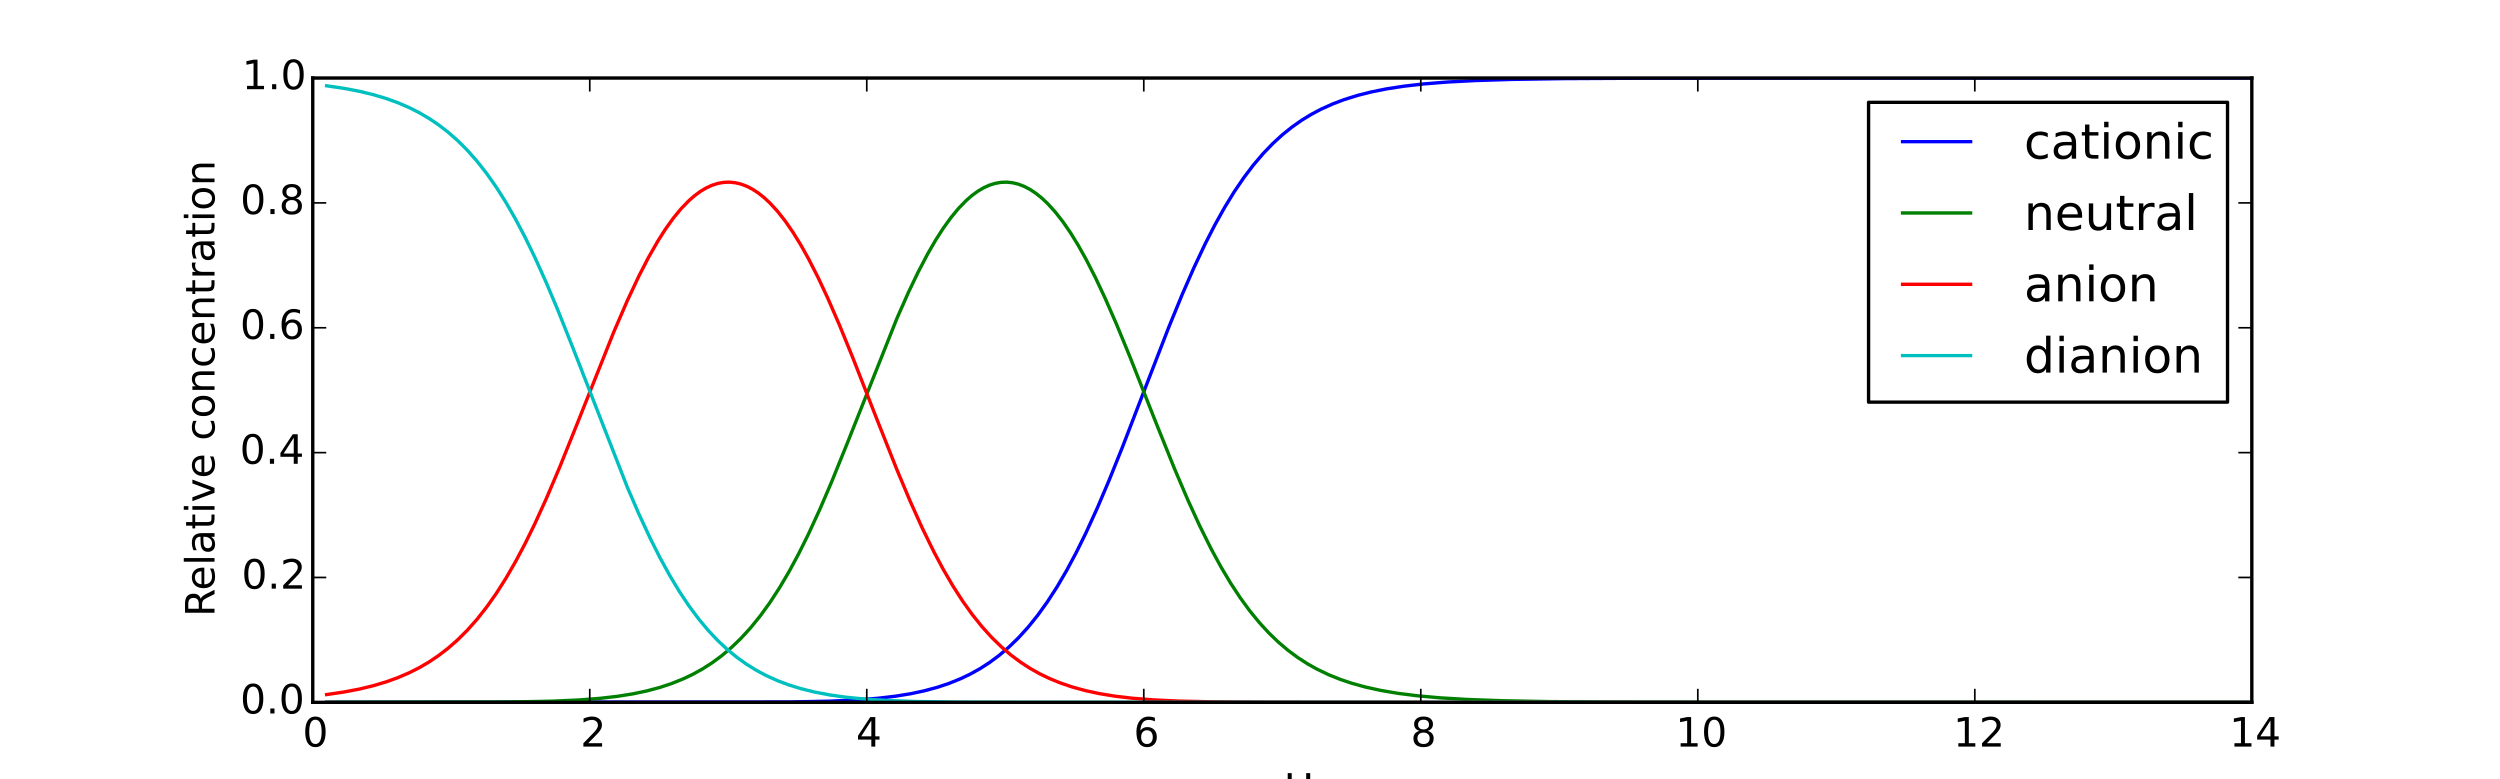 <?xml version="1.0" encoding="utf-8" standalone="no"?>
<!DOCTYPE svg PUBLIC "-//W3C//DTD SVG 1.1//EN"
  "http://www.w3.org/Graphics/SVG/1.1/DTD/svg11.dtd">
<!-- Created with matplotlib (http://matplotlib.org/) -->
<svg height="231pt" version="1.1" viewBox="0 0 741 231" width="741pt" xmlns="http://www.w3.org/2000/svg" xmlns:xlink="http://www.w3.org/1999/xlink">
 <defs>
  <style type="text/css">
*{stroke-linecap:butt;stroke-linejoin:round;}
  </style>
 </defs>
 <g id="figure_1">
  <g id="patch_1">
   <path d="
M0 231.3
L741.6 231.3
L741.6 0
L0 0
z
" style="fill:#ffffff;"/>
  </g>
  <g id="axes_1">
   <g id="patch_2">
    <path d="
M92.7 208.17
L667.44 208.17
L667.44 23.13
L92.7 23.13
z
" style="fill:#ffffff;"/>
   </g>
   <g id="line2d_1">
    <path clip-path="url(#pc2e707e286)" d="
M96.805 208.17
L233.895 208.063
L245.89 207.826
L253.887 207.463
L260.17 206.97
L265.311 206.367
L269.881 205.627
L273.879 204.779
L277.878 203.7
L281.305 202.555
L284.732 201.168
L287.588 199.799
L290.444 198.208
L293.3 196.369
L296.156 194.25
L299.012 191.822
L301.868 189.053
L304.724 185.911
L307.58 182.368
L310.436 178.397
L313.292 173.98
L316.148 169.102
L319.004 163.763
L321.86 157.972
L325.288 150.463
L328.715 142.412
L332.713 132.471
L338.997 116.164
L346.422 97
L350.421 87.251
L353.848 79.415
L357.275 72.153
L360.131 66.584
L362.987 61.472
L365.843 56.819
L368.699 52.62
L371.555 48.855
L374.411 45.503
L377.267 42.536
L380.123 39.921
L382.979 37.629
L385.835 35.626
L388.692 33.883
L391.548 32.37
L394.975 30.82
L398.402 29.522
L402.4 28.273
L406.399 27.262
L410.969 26.344
L416.109 25.549
L421.821 24.892
L428.676 24.334
L437.244 23.876
L448.097 23.537
L463.519 23.301
L488.653 23.172
L554.341 23.131
L667.44 23.13
L667.44 23.13" style="fill:none;stroke:#0000ff;stroke-linecap:square;"/>
   </g>
   <g id="line2d_2">
    <path clip-path="url(#pc2e707e286)" d="
M96.805 208.17
L151.641 208.062
L163.636 207.826
L171.633 207.467
L177.917 206.98
L183.057 206.384
L187.627 205.651
L191.625 204.811
L195.624 203.742
L199.051 202.606
L202.478 201.231
L205.334 199.873
L208.19 198.295
L211.046 196.47
L213.902 194.367
L216.759 191.957
L219.615 189.207
L222.471 186.087
L225.327 182.567
L228.183 178.623
L231.039 174.234
L233.895 169.388
L236.751 164.084
L239.607 158.334
L243.034 150.881
L246.461 142.898
L251.031 131.621
L265.882 94.286
L269.309 86.546
L272.166 80.589
L275.022 75.148
L277.306 71.202
L279.591 67.639
L281.876 64.473
L284.161 61.716
L286.446 59.373
L288.159 57.892
L289.873 56.647
L291.587 55.64
L293.3 54.871
L295.014 54.34
L296.727 54.047
L298.441 53.991
L300.155 54.174
L301.868 54.594
L303.582 55.252
L305.295 56.148
L307.009 57.281
L308.723 58.65
L310.436 60.255
L312.721 62.758
L315.006 65.672
L317.291 68.988
L319.576 72.692
L321.86 76.768
L324.716 82.352
L327.572 88.425
L331 96.263
L334.998 105.978
L342.424 124.774
L348.136 138.963
L352.134 148.321
L355.562 155.799
L358.989 162.691
L361.845 167.95
L364.701 172.758
L367.557 177.116
L370.413 181.036
L373.269 184.538
L376.125 187.647
L378.981 190.392
L381.837 192.805
L384.693 194.916
L387.549 196.757
L390.405 198.356
L393.832 199.997
L397.26 201.373
L400.687 202.526
L404.685 203.632
L409.255 204.638
L414.396 205.51
L420.108 206.232
L426.962 206.846
L434.959 207.322
L445.241 207.693
L458.95 207.949
L480.656 208.104
L528.066 208.165
L667.44 208.17
L667.44 208.17" style="fill:none;stroke:#008000;stroke-linecap:square;"/>
   </g>
   <g id="line2d_3">
    <path clip-path="url(#pc2e707e286)" d="
M96.805 205.869
L101.946 205.113
L106.516 204.239
L110.514 203.277
L114.513 202.088
L117.94 200.849
L121.367 199.372
L124.223 197.928
L127.079 196.263
L129.935 194.349
L132.791 192.156
L135.647 189.653
L138.503 186.808
L141.359 183.592
L144.215 179.974
L147.071 175.932
L149.927 171.448
L152.783 166.513
L155.639 161.127
L158.496 155.306
L161.923 147.79
L165.921 138.397
L171.062 125.628
L181.915 98.423
L185.913 89.171
L189.341 81.874
L192.197 76.334
L195.053 71.343
L197.338 67.774
L199.622 64.599
L201.907 61.829
L204.192 59.471
L205.906 57.977
L207.619 56.719
L209.333 55.697
L211.046 54.913
L212.76 54.367
L214.474 54.059
L216.187 53.988
L217.901 54.155
L219.615 54.56
L221.328 55.203
L223.042 56.084
L224.755 57.202
L226.469 58.559
L228.183 60.151
L230.467 62.641
L232.752 65.543
L235.037 68.85
L237.322 72.55
L239.607 76.627
L242.463 82.219
L245.319 88.311
L248.746 96.185
L252.745 105.965
L259.599 123.476
L265.882 139.314
L269.881 148.813
L273.308 156.415
L276.735 163.429
L279.591 168.786
L282.447 173.686
L285.303 178.128
L288.159 182.124
L291.015 185.693
L293.871 188.859
L296.727 191.65
L299.583 194.099
L302.439 196.237
L305.295 198.093
L308.151 199.699
L311.008 201.081
L314.435 202.482
L317.862 203.64
L321.86 204.73
L325.859 205.588
L330.429 206.337
L335.569 206.947
L341.853 207.446
L349.278 207.796
L359.56 208.03
L376.125 208.144
L427.534 208.17
L667.44 208.17
L667.44 208.17" style="fill:none;stroke:#ff0000;stroke-linecap:square;"/>
   </g>
   <g id="line2d_4">
    <path clip-path="url(#pc2e707e286)" d="
M96.805 25.431
L101.946 26.187
L106.516 27.062
L110.514 28.024
L114.513 29.215
L117.94 30.453
L121.367 31.933
L124.223 33.378
L127.079 35.045
L129.935 36.962
L132.791 39.159
L135.647 41.667
L138.503 44.52
L141.359 47.746
L144.215 51.376
L147.071 55.436
L149.927 59.943
L152.783 64.909
L155.639 70.334
L158.496 76.206
L161.923 83.803
L165.35 91.928
L169.92 103.395
L185.913 144.348
L189.341 152.28
L192.768 159.65
L195.624 165.315
L198.48 170.524
L201.336 175.272
L204.192 179.562
L207.048 183.41
L209.904 186.837
L212.76 189.87
L215.616 192.54
L218.472 194.878
L221.328 196.914
L224.184 198.681
L227.04 200.206
L230.467 201.757
L233.895 203.042
L237.322 204.101
L241.32 205.095
L245.89 205.97
L250.46 206.621
L256.172 207.195
L263.026 207.631
L271.594 207.926
L283.59 208.097
L307.58 208.165
L506.931 208.17
L667.44 208.17
L667.44 208.17" style="fill:none;stroke:#00bfbf;stroke-linecap:square;"/>
   </g>
   <g id="patch_3">
    <path d="
M92.7 23.13
L667.44 23.13" style="fill:none;stroke:#000000;stroke-linecap:square;stroke-linejoin:miter;"/>
   </g>
   <g id="patch_4">
    <path d="
M667.44 208.17
L667.44 23.13" style="fill:none;stroke:#000000;stroke-linecap:square;stroke-linejoin:miter;"/>
   </g>
   <g id="patch_5">
    <path d="
M92.7 208.17
L667.44 208.17" style="fill:none;stroke:#000000;stroke-linecap:square;stroke-linejoin:miter;"/>
   </g>
   <g id="patch_6">
    <path d="
M92.7 208.17
L92.7 23.13" style="fill:none;stroke:#000000;stroke-linecap:square;stroke-linejoin:miter;"/>
   </g>
   <g id="matplotlib.axis_1">
    <g id="xtick_1">
     <g id="line2d_5">
      <defs>
       <path d="
M0 0
L0 -4" id="m93b0483c22" style="stroke:#000000;stroke-width:0.5;"/>
      </defs>
      <g>
       <use style="stroke:#000000;stroke-width:0.5;" x="92.7" xlink:href="#m93b0483c22" y="208.17"/>
      </g>
     </g>
     <g id="line2d_6">
      <defs>
       <path d="
M0 0
L0 4" id="m741efc42ff" style="stroke:#000000;stroke-width:0.5;"/>
      </defs>
      <g>
       <use style="stroke:#000000;stroke-width:0.5;" x="92.7" xlink:href="#m741efc42ff" y="23.13"/>
      </g>
     </g>
     <g id="text_1">
      <!-- 0 -->
      <defs>
       <path d="
M31.781 66.406
Q24.172 66.406 20.328 58.906
Q16.5 51.422 16.5 36.375
Q16.5 21.391 20.328 13.891
Q24.172 6.391 31.781 6.391
Q39.453 6.391 43.281 13.891
Q47.125 21.391 47.125 36.375
Q47.125 51.422 43.281 58.906
Q39.453 66.406 31.781 66.406
M31.781 74.219
Q44.047 74.219 50.516 64.516
Q56.984 54.828 56.984 36.375
Q56.984 17.969 50.516 8.266
Q44.047 -1.422 31.781 -1.422
Q19.531 -1.422 13.062 8.266
Q6.594 17.969 6.594 36.375
Q6.594 54.828 13.062 64.516
Q19.531 74.219 31.781 74.219" id="BitstreamVeraSans-Roman-30"/>
      </defs>
      <g transform="translate(89.677 221.288)scale(0.12 -0.12)">
       <use xlink:href="#BitstreamVeraSans-Roman-30"/>
      </g>
     </g>
    </g>
    <g id="xtick_2">
     <g id="line2d_7">
      <g>
       <use style="stroke:#000000;stroke-width:0.5;" x="174.806" xlink:href="#m93b0483c22" y="208.17"/>
      </g>
     </g>
     <g id="line2d_8">
      <g>
       <use style="stroke:#000000;stroke-width:0.5;" x="174.806" xlink:href="#m741efc42ff" y="23.13"/>
      </g>
     </g>
     <g id="text_2">
      <!-- 2 -->
      <defs>
       <path d="
M19.188 8.297
L53.609 8.297
L53.609 0
L7.328 0
L7.328 8.297
Q12.938 14.109 22.625 23.891
Q32.328 33.688 34.812 36.531
Q39.547 41.844 41.422 45.531
Q43.312 49.219 43.312 52.781
Q43.312 58.594 39.234 62.25
Q35.156 65.922 28.609 65.922
Q23.969 65.922 18.812 64.312
Q13.672 62.703 7.812 59.422
L7.812 69.391
Q13.766 71.781 18.938 73
Q24.125 74.219 28.422 74.219
Q39.75 74.219 46.484 68.547
Q53.219 62.891 53.219 53.422
Q53.219 48.922 51.531 44.891
Q49.859 40.875 45.406 35.406
Q44.188 33.984 37.641 27.219
Q31.109 20.453 19.188 8.297" id="BitstreamVeraSans-Roman-32"/>
      </defs>
      <g transform="translate(172.029 221.288)scale(0.12 -0.12)">
       <use xlink:href="#BitstreamVeraSans-Roman-32"/>
      </g>
     </g>
    </g>
    <g id="xtick_3">
     <g id="line2d_9">
      <g>
       <use style="stroke:#000000;stroke-width:0.5;" x="256.911" xlink:href="#m93b0483c22" y="208.17"/>
      </g>
     </g>
     <g id="line2d_10">
      <g>
       <use style="stroke:#000000;stroke-width:0.5;" x="256.911" xlink:href="#m741efc42ff" y="23.13"/>
      </g>
     </g>
     <g id="text_3">
      <!-- 4 -->
      <defs>
       <path d="
M37.797 64.312
L12.891 25.391
L37.797 25.391
z

M35.203 72.906
L47.609 72.906
L47.609 25.391
L58.016 25.391
L58.016 17.188
L47.609 17.188
L47.609 0
L37.797 0
L37.797 17.188
L4.891 17.188
L4.891 26.703
z
" id="BitstreamVeraSans-Roman-34"/>
      </defs>
      <g transform="translate(253.724 221.288)scale(0.12 -0.12)">
       <use xlink:href="#BitstreamVeraSans-Roman-34"/>
      </g>
     </g>
    </g>
    <g id="xtick_4">
     <g id="line2d_11">
      <g>
       <use style="stroke:#000000;stroke-width:0.5;" x="339.017" xlink:href="#m93b0483c22" y="208.17"/>
      </g>
     </g>
     <g id="line2d_12">
      <g>
       <use style="stroke:#000000;stroke-width:0.5;" x="339.017" xlink:href="#m741efc42ff" y="23.13"/>
      </g>
     </g>
     <g id="text_4">
      <!-- 6 -->
      <defs>
       <path d="
M33.016 40.375
Q26.375 40.375 22.484 35.828
Q18.609 31.297 18.609 23.391
Q18.609 15.531 22.484 10.953
Q26.375 6.391 33.016 6.391
Q39.656 6.391 43.531 10.953
Q47.406 15.531 47.406 23.391
Q47.406 31.297 43.531 35.828
Q39.656 40.375 33.016 40.375
M52.594 71.297
L52.594 62.312
Q48.875 64.062 45.094 64.984
Q41.312 65.922 37.594 65.922
Q27.828 65.922 22.672 59.328
Q17.531 52.734 16.797 39.406
Q19.672 43.656 24.016 45.922
Q28.375 48.188 33.594 48.188
Q44.578 48.188 50.953 41.516
Q57.328 34.859 57.328 23.391
Q57.328 12.156 50.688 5.359
Q44.047 -1.422 33.016 -1.422
Q20.359 -1.422 13.672 8.266
Q6.984 17.969 6.984 36.375
Q6.984 53.656 15.188 63.938
Q23.391 74.219 37.203 74.219
Q40.922 74.219 44.703 73.484
Q48.484 72.75 52.594 71.297" id="BitstreamVeraSans-Roman-36"/>
      </defs>
      <g transform="translate(335.997 221.288)scale(0.12 -0.12)">
       <use xlink:href="#BitstreamVeraSans-Roman-36"/>
      </g>
     </g>
    </g>
    <g id="xtick_5">
     <g id="line2d_13">
      <g>
       <use style="stroke:#000000;stroke-width:0.5;" x="421.123" xlink:href="#m93b0483c22" y="208.17"/>
      </g>
     </g>
     <g id="line2d_14">
      <g>
       <use style="stroke:#000000;stroke-width:0.5;" x="421.123" xlink:href="#m741efc42ff" y="23.13"/>
      </g>
     </g>
     <g id="text_5">
      <!-- 8 -->
      <defs>
       <path d="
M31.781 34.625
Q24.75 34.625 20.719 30.859
Q16.703 27.094 16.703 20.516
Q16.703 13.922 20.719 10.156
Q24.75 6.391 31.781 6.391
Q38.812 6.391 42.859 10.172
Q46.922 13.969 46.922 20.516
Q46.922 27.094 42.891 30.859
Q38.875 34.625 31.781 34.625
M21.922 38.812
Q15.578 40.375 12.031 44.719
Q8.5 49.078 8.5 55.328
Q8.5 64.062 14.719 69.141
Q20.953 74.219 31.781 74.219
Q42.672 74.219 48.875 69.141
Q55.078 64.062 55.078 55.328
Q55.078 49.078 51.531 44.719
Q48 40.375 41.703 38.812
Q48.828 37.156 52.797 32.312
Q56.781 27.484 56.781 20.516
Q56.781 9.906 50.312 4.234
Q43.844 -1.422 31.781 -1.422
Q19.734 -1.422 13.25 4.234
Q6.781 9.906 6.781 20.516
Q6.781 27.484 10.781 32.312
Q14.797 37.156 21.922 38.812
M18.312 54.391
Q18.312 48.734 21.844 45.562
Q25.391 42.391 31.781 42.391
Q38.141 42.391 41.719 45.562
Q45.312 48.734 45.312 54.391
Q45.312 60.062 41.719 63.234
Q38.141 66.406 31.781 66.406
Q25.391 66.406 21.844 63.234
Q18.312 60.062 18.312 54.391" id="BitstreamVeraSans-Roman-38"/>
      </defs>
      <g transform="translate(418.123 221.288)scale(0.12 -0.12)">
       <use xlink:href="#BitstreamVeraSans-Roman-38"/>
      </g>
     </g>
    </g>
    <g id="xtick_6">
     <g id="line2d_15">
      <g>
       <use style="stroke:#000000;stroke-width:0.5;" x="503.229" xlink:href="#m93b0483c22" y="208.17"/>
      </g>
     </g>
     <g id="line2d_16">
      <g>
       <use style="stroke:#000000;stroke-width:0.5;" x="503.229" xlink:href="#m741efc42ff" y="23.13"/>
      </g>
     </g>
     <g id="text_6">
      <!-- 10 -->
      <defs>
       <path d="
M12.406 8.297
L28.516 8.297
L28.516 63.922
L10.984 60.406
L10.984 69.391
L28.422 72.906
L38.281 72.906
L38.281 8.297
L54.391 8.297
L54.391 0
L12.406 0
z
" id="BitstreamVeraSans-Roman-31"/>
      </defs>
      <g transform="translate(496.651 221.288)scale(0.12 -0.12)">
       <use xlink:href="#BitstreamVeraSans-Roman-31"/>
       <use x="63.623" xlink:href="#BitstreamVeraSans-Roman-30"/>
      </g>
     </g>
    </g>
    <g id="xtick_7">
     <g id="line2d_17">
      <g>
       <use style="stroke:#000000;stroke-width:0.5;" x="585.334" xlink:href="#m93b0483c22" y="208.17"/>
      </g>
     </g>
     <g id="line2d_18">
      <g>
       <use style="stroke:#000000;stroke-width:0.5;" x="585.334" xlink:href="#m741efc42ff" y="23.13"/>
      </g>
     </g>
     <g id="text_7">
      <!-- 12 -->
      <g transform="translate(578.959 221.288)scale(0.12 -0.12)">
       <use xlink:href="#BitstreamVeraSans-Roman-31"/>
       <use x="63.623" xlink:href="#BitstreamVeraSans-Roman-32"/>
      </g>
     </g>
    </g>
    <g id="xtick_8">
     <g id="line2d_19">
      <g>
       <use style="stroke:#000000;stroke-width:0.5;" x="667.44" xlink:href="#m93b0483c22" y="208.17"/>
      </g>
     </g>
     <g id="line2d_20">
      <g>
       <use style="stroke:#000000;stroke-width:0.5;" x="667.44" xlink:href="#m741efc42ff" y="23.13"/>
      </g>
     </g>
     <g id="text_8">
      <!-- 14 -->
      <g transform="translate(660.801 221.288)scale(0.12 -0.12)">
       <use xlink:href="#BitstreamVeraSans-Roman-31"/>
       <use x="63.623" xlink:href="#BitstreamVeraSans-Roman-34"/>
      </g>
     </g>
    </g>
    <g id="text_9">
     <!-- pH -->
     <defs>
      <path d="
M18.109 8.203
L18.109 -20.797
L9.078 -20.797
L9.078 54.688
L18.109 54.688
L18.109 46.391
Q20.953 51.266 25.266 53.625
Q29.594 56 35.594 56
Q45.562 56 51.781 48.094
Q58.016 40.188 58.016 27.297
Q58.016 14.406 51.781 6.484
Q45.562 -1.422 35.594 -1.422
Q29.594 -1.422 25.266 0.953
Q20.953 3.328 18.109 8.203
M48.688 27.297
Q48.688 37.203 44.609 42.844
Q40.531 48.484 33.406 48.484
Q26.266 48.484 22.188 42.844
Q18.109 37.203 18.109 27.297
Q18.109 17.391 22.188 11.75
Q26.266 6.109 33.406 6.109
Q40.531 6.109 44.609 11.75
Q48.688 17.391 48.688 27.297" id="BitstreamVeraSans-Roman-70"/>
      <path d="
M9.812 72.906
L19.672 72.906
L19.672 43.016
L55.516 43.016
L55.516 72.906
L65.375 72.906
L65.375 0
L55.516 0
L55.516 34.719
L19.672 34.719
L19.672 0
L9.812 0
z
" id="BitstreamVeraSans-Roman-48"/>
     </defs>
     <g transform="translate(372.883 237.902)scale(0.12 -0.12)">
      <use xlink:href="#BitstreamVeraSans-Roman-70"/>
      <use x="63.477" xlink:href="#BitstreamVeraSans-Roman-48"/>
     </g>
    </g>
   </g>
   <g id="matplotlib.axis_2">
    <g id="ytick_1">
     <g id="line2d_21">
      <defs>
       <path d="
M0 0
L4 0" id="m728421d6d4" style="stroke:#000000;stroke-width:0.5;"/>
      </defs>
      <g>
       <use style="stroke:#000000;stroke-width:0.5;" x="92.7" xlink:href="#m728421d6d4" y="208.17"/>
      </g>
     </g>
     <g id="line2d_22">
      <defs>
       <path d="
M0 0
L-4 0" id="mcb0005524f" style="stroke:#000000;stroke-width:0.5;"/>
      </defs>
      <g>
       <use style="stroke:#000000;stroke-width:0.5;" x="667.44" xlink:href="#mcb0005524f" y="208.17"/>
      </g>
     </g>
     <g id="text_10">
      <!-- 0.0 -->
      <defs>
       <path d="
M10.688 12.406
L21 12.406
L21 0
L10.688 0
z
" id="BitstreamVeraSans-Roman-2e"/>
      </defs>
      <g transform="translate(71.204 211.481)scale(0.12 -0.12)">
       <use xlink:href="#BitstreamVeraSans-Roman-30"/>
       <use x="63.623" xlink:href="#BitstreamVeraSans-Roman-2e"/>
       <use x="95.41" xlink:href="#BitstreamVeraSans-Roman-30"/>
      </g>
     </g>
    </g>
    <g id="ytick_2">
     <g id="line2d_23">
      <g>
       <use style="stroke:#000000;stroke-width:0.5;" x="92.7" xlink:href="#m728421d6d4" y="171.162"/>
      </g>
     </g>
     <g id="line2d_24">
      <g>
       <use style="stroke:#000000;stroke-width:0.5;" x="667.44" xlink:href="#mcb0005524f" y="171.162"/>
      </g>
     </g>
     <g id="text_11">
      <!-- 0.2 -->
      <g transform="translate(71.609 174.473)scale(0.12 -0.12)">
       <use xlink:href="#BitstreamVeraSans-Roman-30"/>
       <use x="63.623" xlink:href="#BitstreamVeraSans-Roman-2e"/>
       <use x="95.41" xlink:href="#BitstreamVeraSans-Roman-32"/>
      </g>
     </g>
    </g>
    <g id="ytick_3">
     <g id="line2d_25">
      <g>
       <use style="stroke:#000000;stroke-width:0.5;" x="92.7" xlink:href="#m728421d6d4" y="134.154"/>
      </g>
     </g>
     <g id="line2d_26">
      <g>
       <use style="stroke:#000000;stroke-width:0.5;" x="667.44" xlink:href="#mcb0005524f" y="134.154"/>
      </g>
     </g>
     <g id="text_12">
      <!-- 0.4 -->
      <g transform="translate(71.081 137.465)scale(0.12 -0.12)">
       <use xlink:href="#BitstreamVeraSans-Roman-30"/>
       <use x="63.623" xlink:href="#BitstreamVeraSans-Roman-2e"/>
       <use x="95.41" xlink:href="#BitstreamVeraSans-Roman-34"/>
      </g>
     </g>
    </g>
    <g id="ytick_4">
     <g id="line2d_27">
      <g>
       <use style="stroke:#000000;stroke-width:0.5;" x="92.7" xlink:href="#m728421d6d4" y="97.146"/>
      </g>
     </g>
     <g id="line2d_28">
      <g>
       <use style="stroke:#000000;stroke-width:0.5;" x="667.44" xlink:href="#mcb0005524f" y="97.146"/>
      </g>
     </g>
     <g id="text_13">
      <!-- 0.6 -->
      <g transform="translate(71.163 100.457)scale(0.12 -0.12)">
       <use xlink:href="#BitstreamVeraSans-Roman-30"/>
       <use x="63.623" xlink:href="#BitstreamVeraSans-Roman-2e"/>
       <use x="95.41" xlink:href="#BitstreamVeraSans-Roman-36"/>
      </g>
     </g>
    </g>
    <g id="ytick_5">
     <g id="line2d_29">
      <g>
       <use style="stroke:#000000;stroke-width:0.5;" x="92.7" xlink:href="#m728421d6d4" y="60.138"/>
      </g>
     </g>
     <g id="line2d_30">
      <g>
       <use style="stroke:#000000;stroke-width:0.5;" x="667.44" xlink:href="#mcb0005524f" y="60.138"/>
      </g>
     </g>
     <g id="text_14">
      <!-- 0.8 -->
      <g transform="translate(71.229 63.449)scale(0.12 -0.12)">
       <use xlink:href="#BitstreamVeraSans-Roman-30"/>
       <use x="63.623" xlink:href="#BitstreamVeraSans-Roman-2e"/>
       <use x="95.41" xlink:href="#BitstreamVeraSans-Roman-38"/>
      </g>
     </g>
    </g>
    <g id="ytick_6">
     <g id="line2d_31">
      <g>
       <use style="stroke:#000000;stroke-width:0.5;" x="92.7" xlink:href="#m728421d6d4" y="23.13"/>
      </g>
     </g>
     <g id="line2d_32">
      <g>
       <use style="stroke:#000000;stroke-width:0.5;" x="667.44" xlink:href="#mcb0005524f" y="23.13"/>
      </g>
     </g>
     <g id="text_15">
      <!-- 1.0 -->
      <g transform="translate(71.731 26.441)scale(0.12 -0.12)">
       <use xlink:href="#BitstreamVeraSans-Roman-31"/>
       <use x="63.623" xlink:href="#BitstreamVeraSans-Roman-2e"/>
       <use x="95.41" xlink:href="#BitstreamVeraSans-Roman-30"/>
      </g>
     </g>
    </g>
    <g id="text_16">
     <!-- Relative concentration -->
     <defs>
      <path id="BitstreamVeraSans-Roman-20"/>
      <path d="
M54.891 33.016
L54.891 0
L45.906 0
L45.906 32.719
Q45.906 40.484 42.875 44.328
Q39.844 48.188 33.797 48.188
Q26.516 48.188 22.312 43.547
Q18.109 38.922 18.109 30.906
L18.109 0
L9.078 0
L9.078 54.688
L18.109 54.688
L18.109 46.188
Q21.344 51.125 25.703 53.562
Q30.078 56 35.797 56
Q45.219 56 50.047 50.172
Q54.891 44.344 54.891 33.016" id="BitstreamVeraSans-Roman-6e"/>
      <path d="
M41.109 46.297
Q39.594 47.172 37.812 47.578
Q36.031 48 33.891 48
Q26.266 48 22.188 43.047
Q18.109 38.094 18.109 28.812
L18.109 0
L9.078 0
L9.078 54.688
L18.109 54.688
L18.109 46.188
Q20.953 51.172 25.484 53.578
Q30.031 56 36.531 56
Q37.453 56 38.578 55.875
Q39.703 55.766 41.062 55.516
z
" id="BitstreamVeraSans-Roman-72"/>
      <path d="
M30.609 48.391
Q23.391 48.391 19.188 42.75
Q14.984 37.109 14.984 27.297
Q14.984 17.484 19.156 11.844
Q23.344 6.203 30.609 6.203
Q37.797 6.203 41.984 11.859
Q46.188 17.531 46.188 27.297
Q46.188 37.016 41.984 42.703
Q37.797 48.391 30.609 48.391
M30.609 56
Q42.328 56 49.016 48.375
Q55.719 40.766 55.719 27.297
Q55.719 13.875 49.016 6.219
Q42.328 -1.422 30.609 -1.422
Q18.844 -1.422 12.172 6.219
Q5.516 13.875 5.516 27.297
Q5.516 40.766 12.172 48.375
Q18.844 56 30.609 56" id="BitstreamVeraSans-Roman-6f"/>
      <path d="
M9.422 75.984
L18.406 75.984
L18.406 0
L9.422 0
z
" id="BitstreamVeraSans-Roman-6c"/>
      <path d="
M2.984 54.688
L12.5 54.688
L29.594 8.797
L46.688 54.688
L56.203 54.688
L35.688 0
L23.484 0
z
" id="BitstreamVeraSans-Roman-76"/>
      <path d="
M44.391 34.188
Q47.562 33.109 50.562 29.594
Q53.562 26.078 56.594 19.922
L66.609 0
L56 0
L46.688 18.703
Q43.062 26.031 39.672 28.422
Q36.281 30.812 30.422 30.812
L19.672 30.812
L19.672 0
L9.812 0
L9.812 72.906
L32.078 72.906
Q44.578 72.906 50.734 67.672
Q56.891 62.453 56.891 51.906
Q56.891 45.016 53.688 40.469
Q50.484 35.938 44.391 34.188
M19.672 64.797
L19.672 38.922
L32.078 38.922
Q39.203 38.922 42.844 42.219
Q46.484 45.516 46.484 51.906
Q46.484 58.297 42.844 61.547
Q39.203 64.797 32.078 64.797
z
" id="BitstreamVeraSans-Roman-52"/>
      <path d="
M9.422 54.688
L18.406 54.688
L18.406 0
L9.422 0
z

M9.422 75.984
L18.406 75.984
L18.406 64.594
L9.422 64.594
z
" id="BitstreamVeraSans-Roman-69"/>
      <path d="
M56.203 29.594
L56.203 25.203
L14.891 25.203
Q15.484 15.922 20.484 11.062
Q25.484 6.203 34.422 6.203
Q39.594 6.203 44.453 7.469
Q49.312 8.734 54.109 11.281
L54.109 2.781
Q49.266 0.734 44.188 -0.344
Q39.109 -1.422 33.891 -1.422
Q20.797 -1.422 13.156 6.188
Q5.516 13.812 5.516 26.812
Q5.516 40.234 12.766 48.109
Q20.016 56 32.328 56
Q43.359 56 49.781 48.891
Q56.203 41.797 56.203 29.594
M47.219 32.234
Q47.125 39.594 43.094 43.984
Q39.062 48.391 32.422 48.391
Q24.906 48.391 20.391 44.141
Q15.875 39.891 15.188 32.172
z
" id="BitstreamVeraSans-Roman-65"/>
      <path d="
M18.312 70.219
L18.312 54.688
L36.812 54.688
L36.812 47.703
L18.312 47.703
L18.312 18.016
Q18.312 11.328 20.141 9.422
Q21.969 7.516 27.594 7.516
L36.812 7.516
L36.812 0
L27.594 0
Q17.188 0 13.234 3.875
Q9.281 7.766 9.281 18.016
L9.281 47.703
L2.688 47.703
L2.688 54.688
L9.281 54.688
L9.281 70.219
z
" id="BitstreamVeraSans-Roman-74"/>
      <path d="
M34.281 27.484
Q23.391 27.484 19.188 25
Q14.984 22.516 14.984 16.5
Q14.984 11.719 18.141 8.906
Q21.297 6.109 26.703 6.109
Q34.188 6.109 38.703 11.406
Q43.219 16.703 43.219 25.484
L43.219 27.484
z

M52.203 31.203
L52.203 0
L43.219 0
L43.219 8.297
Q40.141 3.328 35.547 0.953
Q30.953 -1.422 24.312 -1.422
Q15.922 -1.422 10.953 3.297
Q6 8.016 6 15.922
Q6 25.141 12.172 29.828
Q18.359 34.516 30.609 34.516
L43.219 34.516
L43.219 35.406
Q43.219 41.609 39.141 45
Q35.062 48.391 27.688 48.391
Q23 48.391 18.547 47.266
Q14.109 46.141 10.016 43.891
L10.016 52.203
Q14.938 54.109 19.578 55.047
Q24.219 56 28.609 56
Q40.484 56 46.344 49.844
Q52.203 43.703 52.203 31.203" id="BitstreamVeraSans-Roman-61"/>
      <path d="
M48.781 52.594
L48.781 44.188
Q44.969 46.297 41.141 47.344
Q37.312 48.391 33.406 48.391
Q24.656 48.391 19.812 42.844
Q14.984 37.312 14.984 27.297
Q14.984 17.281 19.812 11.734
Q24.656 6.203 33.406 6.203
Q37.312 6.203 41.141 7.25
Q44.969 8.297 48.781 10.406
L48.781 2.094
Q45.016 0.344 40.984 -0.531
Q36.969 -1.422 32.422 -1.422
Q20.062 -1.422 12.781 6.344
Q5.516 14.109 5.516 27.297
Q5.516 40.672 12.859 48.328
Q20.219 56 33.016 56
Q37.156 56 41.109 55.141
Q45.062 54.297 48.781 52.594" id="BitstreamVeraSans-Roman-63"/>
     </defs>
     <g transform="translate(63.585 182.799)rotate(-90.0)scale(0.12 -0.12)">
      <use xlink:href="#BitstreamVeraSans-Roman-52"/>
      <use x="64.982" xlink:href="#BitstreamVeraSans-Roman-65"/>
      <use x="126.506" xlink:href="#BitstreamVeraSans-Roman-6c"/>
      <use x="154.289" xlink:href="#BitstreamVeraSans-Roman-61"/>
      <use x="215.568" xlink:href="#BitstreamVeraSans-Roman-74"/>
      <use x="254.777" xlink:href="#BitstreamVeraSans-Roman-69"/>
      <use x="282.561" xlink:href="#BitstreamVeraSans-Roman-76"/>
      <use x="341.74" xlink:href="#BitstreamVeraSans-Roman-65"/>
      <use x="403.264" xlink:href="#BitstreamVeraSans-Roman-20"/>
      <use x="435.051" xlink:href="#BitstreamVeraSans-Roman-63"/>
      <use x="490.031" xlink:href="#BitstreamVeraSans-Roman-6f"/>
      <use x="551.213" xlink:href="#BitstreamVeraSans-Roman-6e"/>
      <use x="614.592" xlink:href="#BitstreamVeraSans-Roman-63"/>
      <use x="669.572" xlink:href="#BitstreamVeraSans-Roman-65"/>
      <use x="731.096" xlink:href="#BitstreamVeraSans-Roman-6e"/>
      <use x="794.475" xlink:href="#BitstreamVeraSans-Roman-74"/>
      <use x="833.684" xlink:href="#BitstreamVeraSans-Roman-72"/>
      <use x="874.797" xlink:href="#BitstreamVeraSans-Roman-61"/>
      <use x="936.076" xlink:href="#BitstreamVeraSans-Roman-74"/>
      <use x="975.285" xlink:href="#BitstreamVeraSans-Roman-69"/>
      <use x="1003.068" xlink:href="#BitstreamVeraSans-Roman-6f"/>
      <use x="1064.25" xlink:href="#BitstreamVeraSans-Roman-6e"/>
     </g>
    </g>
   </g>
   <g id="legend_1">
    <g id="patch_7">
     <path d="
M553.844 119.196
L660.24 119.196
L660.24 30.33
L553.844 30.33
z
" style="fill:#ffffff;stroke:#000000;stroke-linejoin:miter;"/>
    </g>
    <g id="line2d_33">
     <path d="
M563.924 41.992
L584.084 41.992" style="fill:none;stroke:#0000ff;stroke-linecap:square;"/>
    </g>
    <g id="line2d_34"/>
    <g id="text_17">
     <!-- cationic -->
     <g transform="translate(599.924 47.032)scale(0.144 -0.144)">
      <use xlink:href="#BitstreamVeraSans-Roman-63"/>
      <use x="54.98" xlink:href="#BitstreamVeraSans-Roman-61"/>
      <use x="116.26" xlink:href="#BitstreamVeraSans-Roman-74"/>
      <use x="155.469" xlink:href="#BitstreamVeraSans-Roman-69"/>
      <use x="183.252" xlink:href="#BitstreamVeraSans-Roman-6f"/>
      <use x="244.434" xlink:href="#BitstreamVeraSans-Roman-6e"/>
      <use x="307.812" xlink:href="#BitstreamVeraSans-Roman-69"/>
      <use x="335.596" xlink:href="#BitstreamVeraSans-Roman-63"/>
     </g>
    </g>
    <g id="line2d_35">
     <path d="
M563.924 63.128
L584.084 63.128" style="fill:none;stroke:#008000;stroke-linecap:square;"/>
    </g>
    <g id="line2d_36"/>
    <g id="text_18">
     <!-- neutral -->
     <defs>
      <path d="
M8.5 21.578
L8.5 54.688
L17.484 54.688
L17.484 21.922
Q17.484 14.156 20.5 10.266
Q23.531 6.391 29.594 6.391
Q36.859 6.391 41.078 11.031
Q45.312 15.672 45.312 23.688
L45.312 54.688
L54.297 54.688
L54.297 0
L45.312 0
L45.312 8.406
Q42.047 3.422 37.719 1
Q33.406 -1.422 27.688 -1.422
Q18.266 -1.422 13.375 4.438
Q8.5 10.297 8.5 21.578" id="BitstreamVeraSans-Roman-75"/>
     </defs>
     <g transform="translate(599.924 68.168)scale(0.144 -0.144)">
      <use xlink:href="#BitstreamVeraSans-Roman-6e"/>
      <use x="63.379" xlink:href="#BitstreamVeraSans-Roman-65"/>
      <use x="124.902" xlink:href="#BitstreamVeraSans-Roman-75"/>
      <use x="188.281" xlink:href="#BitstreamVeraSans-Roman-74"/>
      <use x="227.49" xlink:href="#BitstreamVeraSans-Roman-72"/>
      <use x="268.604" xlink:href="#BitstreamVeraSans-Roman-61"/>
      <use x="329.883" xlink:href="#BitstreamVeraSans-Roman-6c"/>
     </g>
    </g>
    <g id="line2d_37">
     <path d="
M563.924 84.265
L584.084 84.265" style="fill:none;stroke:#ff0000;stroke-linecap:square;"/>
    </g>
    <g id="line2d_38"/>
    <g id="text_19">
     <!-- anion -->
     <g transform="translate(599.924 89.305)scale(0.144 -0.144)">
      <use xlink:href="#BitstreamVeraSans-Roman-61"/>
      <use x="61.279" xlink:href="#BitstreamVeraSans-Roman-6e"/>
      <use x="124.658" xlink:href="#BitstreamVeraSans-Roman-69"/>
      <use x="152.441" xlink:href="#BitstreamVeraSans-Roman-6f"/>
      <use x="213.623" xlink:href="#BitstreamVeraSans-Roman-6e"/>
     </g>
    </g>
    <g id="line2d_39">
     <path d="
M563.924 105.401
L584.084 105.401" style="fill:none;stroke:#00bfbf;stroke-linecap:square;"/>
    </g>
    <g id="line2d_40"/>
    <g id="text_20">
     <!-- dianion -->
     <defs>
      <path d="
M45.406 46.391
L45.406 75.984
L54.391 75.984
L54.391 0
L45.406 0
L45.406 8.203
Q42.578 3.328 38.25 0.953
Q33.938 -1.422 27.875 -1.422
Q17.969 -1.422 11.734 6.484
Q5.516 14.406 5.516 27.297
Q5.516 40.188 11.734 48.094
Q17.969 56 27.875 56
Q33.938 56 38.25 53.625
Q42.578 51.266 45.406 46.391
M14.797 27.297
Q14.797 17.391 18.875 11.75
Q22.953 6.109 30.078 6.109
Q37.203 6.109 41.297 11.75
Q45.406 17.391 45.406 27.297
Q45.406 37.203 41.297 42.844
Q37.203 48.484 30.078 48.484
Q22.953 48.484 18.875 42.844
Q14.797 37.203 14.797 27.297" id="BitstreamVeraSans-Roman-64"/>
     </defs>
     <g transform="translate(599.924 110.441)scale(0.144 -0.144)">
      <use xlink:href="#BitstreamVeraSans-Roman-64"/>
      <use x="63.477" xlink:href="#BitstreamVeraSans-Roman-69"/>
      <use x="91.26" xlink:href="#BitstreamVeraSans-Roman-61"/>
      <use x="152.539" xlink:href="#BitstreamVeraSans-Roman-6e"/>
      <use x="215.918" xlink:href="#BitstreamVeraSans-Roman-69"/>
      <use x="243.701" xlink:href="#BitstreamVeraSans-Roman-6f"/>
      <use x="304.883" xlink:href="#BitstreamVeraSans-Roman-6e"/>
     </g>
    </g>
   </g>
  </g>
 </g>
 <defs>
  <clipPath id="pc2e707e286">
   <rect height="185.04" width="574.74" x="92.7" y="23.13"/>
  </clipPath>
 </defs>
</svg>

